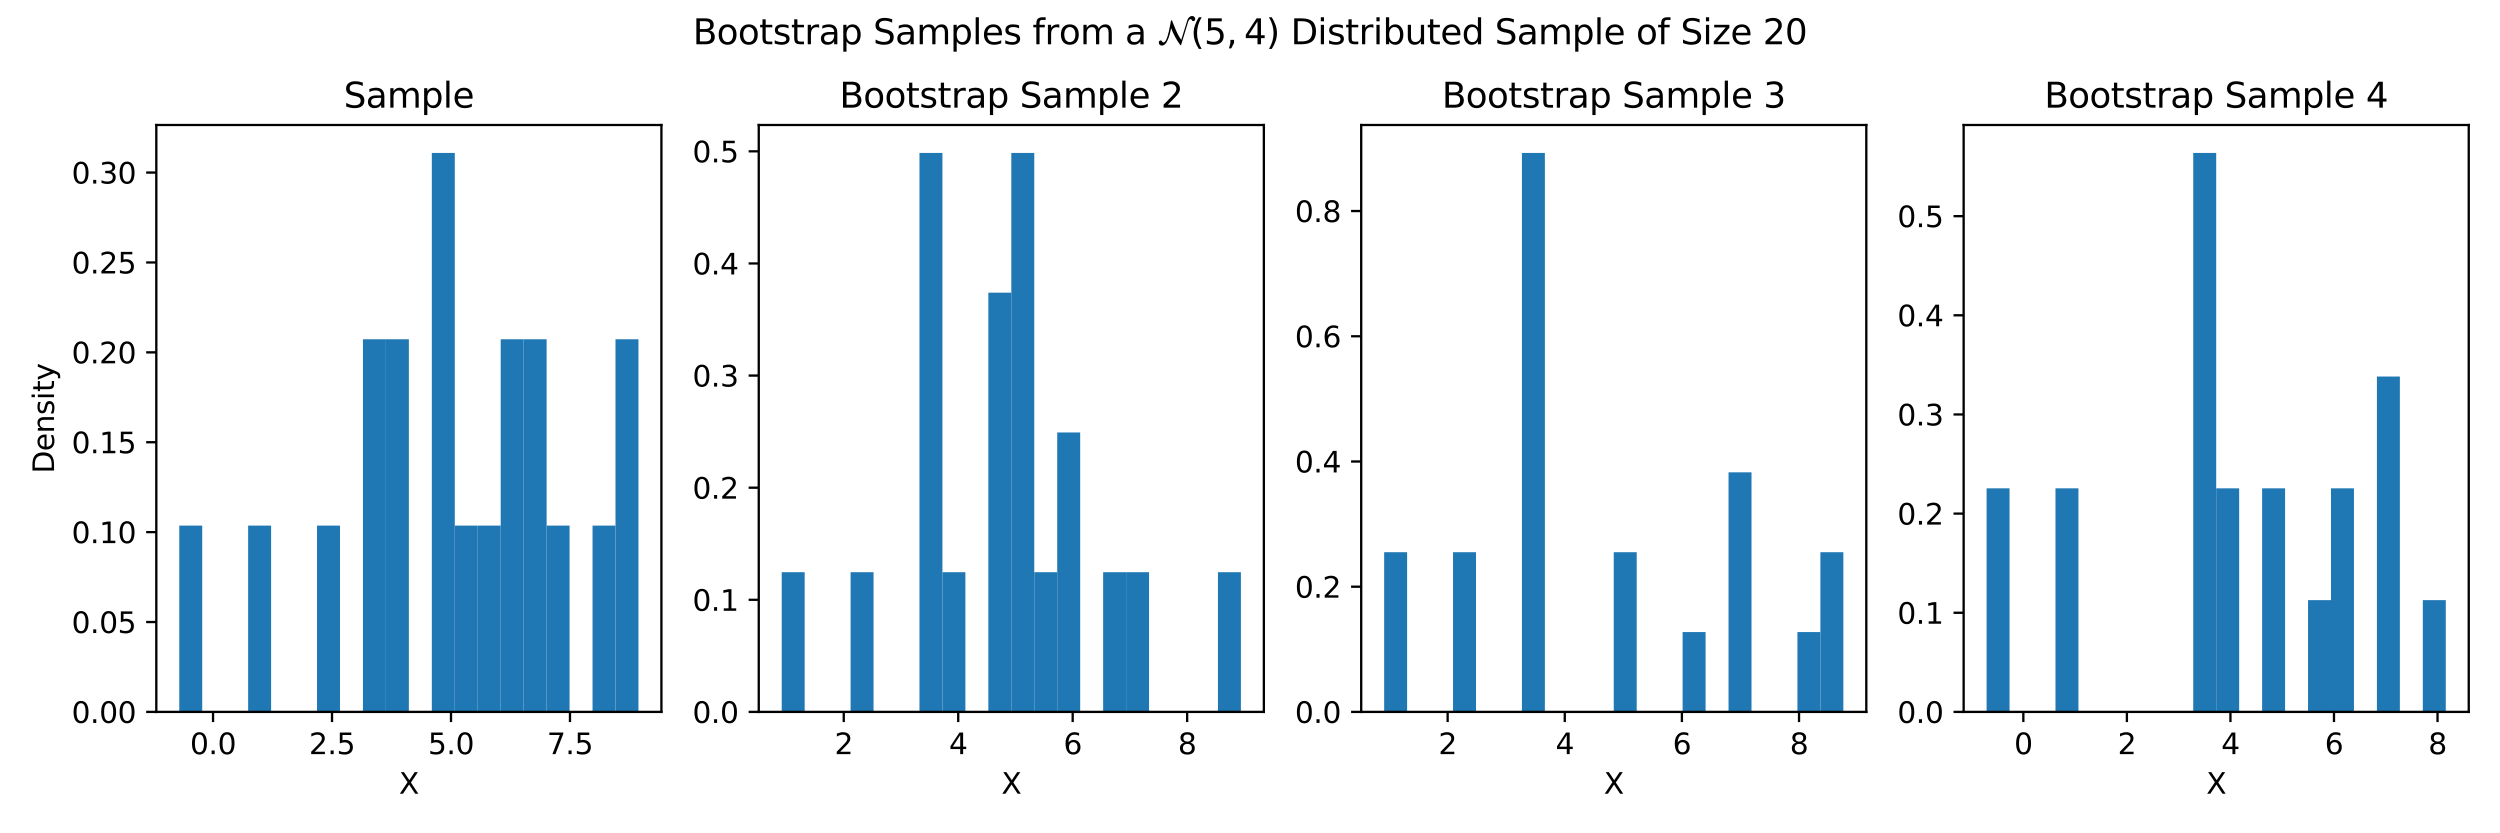<?xml version="1.0" encoding="utf-8" standalone="no"?>
<!DOCTYPE svg PUBLIC "-//W3C//DTD SVG 1.1//EN"
  "http://www.w3.org/Graphics/SVG/1.1/DTD/svg11.dtd">
<svg xmlns:xlink="http://www.w3.org/1999/xlink" width="864pt" height="288pt" viewBox="0 0 864 288" xmlns="http://www.w3.org/2000/svg" version="1.1">
 <defs>
  <style type="text/css">*{stroke-linejoin: round; stroke-linecap: butt}</style>
 </defs>
 <g id="figure_1">
  <g id="patch_1">
   <path d="M 0 288 
L 864 288 
L 864 0 
L 0 0 
z
" style="fill: #ffffff"/>
  </g>
  <g id="axes_1">
   <g id="patch_2">
    <path d="M 54.02 246.04 
L 228.585 246.04 
L 228.585 43.2 
L 54.02 43.2 
z
" style="fill: #ffffff"/>
   </g>
   <g id="patch_3">
    <path d="M 61.955 246.04 
L 69.89 246.04 
L 69.89 181.646 
L 61.955 181.646 
z
" clip-path="url(#p74d46d0d7d)" style="fill: #1f77b4"/>
   </g>
   <g id="patch_4">
    <path d="M 69.89 246.04 
L 77.824 246.04 
L 77.824 246.04 
L 69.89 246.04 
z
" clip-path="url(#p74d46d0d7d)" style="fill: #1f77b4"/>
   </g>
   <g id="patch_5">
    <path d="M 77.824 246.04 
L 85.759 246.04 
L 85.759 246.04 
L 77.824 246.04 
z
" clip-path="url(#p74d46d0d7d)" style="fill: #1f77b4"/>
   </g>
   <g id="patch_6">
    <path d="M 85.759 246.04 
L 93.694 246.04 
L 93.694 181.646 
L 85.759 181.646 
z
" clip-path="url(#p74d46d0d7d)" style="fill: #1f77b4"/>
   </g>
   <g id="patch_7">
    <path d="M 93.694 246.04 
L 101.629 246.04 
L 101.629 246.04 
L 93.694 246.04 
z
" clip-path="url(#p74d46d0d7d)" style="fill: #1f77b4"/>
   </g>
   <g id="patch_8">
    <path d="M 101.629 246.04 
L 109.563 246.04 
L 109.563 246.04 
L 101.629 246.04 
z
" clip-path="url(#p74d46d0d7d)" style="fill: #1f77b4"/>
   </g>
   <g id="patch_9">
    <path d="M 109.563 246.04 
L 117.498 246.04 
L 117.498 181.646 
L 109.563 181.646 
z
" clip-path="url(#p74d46d0d7d)" style="fill: #1f77b4"/>
   </g>
   <g id="patch_10">
    <path d="M 117.498 246.04 
L 125.433 246.04 
L 125.433 246.04 
L 117.498 246.04 
z
" clip-path="url(#p74d46d0d7d)" style="fill: #1f77b4"/>
   </g>
   <g id="patch_11">
    <path d="M 125.433 246.04 
L 133.368 246.04 
L 133.368 117.253 
L 125.433 117.253 
z
" clip-path="url(#p74d46d0d7d)" style="fill: #1f77b4"/>
   </g>
   <g id="patch_12">
    <path d="M 133.368 246.04 
L 141.303 246.04 
L 141.303 117.253 
L 133.368 117.253 
z
" clip-path="url(#p74d46d0d7d)" style="fill: #1f77b4"/>
   </g>
   <g id="patch_13">
    <path d="M 141.303 246.04 
L 149.237 246.04 
L 149.237 246.04 
L 141.303 246.04 
z
" clip-path="url(#p74d46d0d7d)" style="fill: #1f77b4"/>
   </g>
   <g id="patch_14">
    <path d="M 149.237 246.04 
L 157.172 246.04 
L 157.172 52.859 
L 149.237 52.859 
z
" clip-path="url(#p74d46d0d7d)" style="fill: #1f77b4"/>
   </g>
   <g id="patch_15">
    <path d="M 157.172 246.04 
L 165.107 246.04 
L 165.107 181.646 
L 157.172 181.646 
z
" clip-path="url(#p74d46d0d7d)" style="fill: #1f77b4"/>
   </g>
   <g id="patch_16">
    <path d="M 165.107 246.04 
L 173.042 246.04 
L 173.042 181.646 
L 165.107 181.646 
z
" clip-path="url(#p74d46d0d7d)" style="fill: #1f77b4"/>
   </g>
   <g id="patch_17">
    <path d="M 173.042 246.04 
L 180.976 246.04 
L 180.976 117.253 
L 173.042 117.253 
z
" clip-path="url(#p74d46d0d7d)" style="fill: #1f77b4"/>
   </g>
   <g id="patch_18">
    <path d="M 180.976 246.04 
L 188.911 246.04 
L 188.911 117.253 
L 180.976 117.253 
z
" clip-path="url(#p74d46d0d7d)" style="fill: #1f77b4"/>
   </g>
   <g id="patch_19">
    <path d="M 188.911 246.04 
L 196.846 246.04 
L 196.846 181.646 
L 188.911 181.646 
z
" clip-path="url(#p74d46d0d7d)" style="fill: #1f77b4"/>
   </g>
   <g id="patch_20">
    <path d="M 196.846 246.04 
L 204.781 246.04 
L 204.781 246.04 
L 196.846 246.04 
z
" clip-path="url(#p74d46d0d7d)" style="fill: #1f77b4"/>
   </g>
   <g id="patch_21">
    <path d="M 204.781 246.04 
L 212.715 246.04 
L 212.715 181.646 
L 204.781 181.646 
z
" clip-path="url(#p74d46d0d7d)" style="fill: #1f77b4"/>
   </g>
   <g id="patch_22">
    <path d="M 212.715 246.04 
L 220.65 246.04 
L 220.65 117.253 
L 212.715 117.253 
z
" clip-path="url(#p74d46d0d7d)" style="fill: #1f77b4"/>
   </g>
   <g id="matplotlib.axis_1">
    <g id="xtick_1">
     <g id="line2d_1">
      <defs>
       <path id="m2357255b30" d="M 0 0 
L 0 3.5 
" style="stroke: #000000; stroke-width: 0.8"/>
      </defs>
      <g>
       <use xlink:href="#m2357255b30" x="73.629" y="246.04" style="stroke: #000000; stroke-width: 0.8"/>
      </g>
     </g>
     <g id="text_1">
      <!-- 0.0 -->
      <g transform="translate(65.677 260.638)scale(0.1 -0.1)">
       <defs>
        <path id="DejaVuSans-30" d="M 2034 4250 
Q 1547 4250 1301 3770 
Q 1056 3291 1056 2328 
Q 1056 1369 1301 889 
Q 1547 409 2034 409 
Q 2525 409 2770 889 
Q 3016 1369 3016 2328 
Q 3016 3291 2770 3770 
Q 2525 4250 2034 4250 
z
M 2034 4750 
Q 2819 4750 3233 4129 
Q 3647 3509 3647 2328 
Q 3647 1150 3233 529 
Q 2819 -91 2034 -91 
Q 1250 -91 836 529 
Q 422 1150 422 2328 
Q 422 3509 836 4129 
Q 1250 4750 2034 4750 
z
" transform="scale(0.016)"/>
        <path id="DejaVuSans-2e" d="M 684 794 
L 1344 794 
L 1344 0 
L 684 0 
L 684 794 
z
" transform="scale(0.016)"/>
       </defs>
       <use xlink:href="#DejaVuSans-30"/>
       <use xlink:href="#DejaVuSans-2e" x="63.623"/>
       <use xlink:href="#DejaVuSans-30" x="95.41"/>
      </g>
     </g>
    </g>
    <g id="xtick_2">
     <g id="line2d_2">
      <g>
       <use xlink:href="#m2357255b30" x="114.746" y="246.04" style="stroke: #000000; stroke-width: 0.8"/>
      </g>
     </g>
     <g id="text_2">
      <!-- 2.5 -->
      <g transform="translate(106.795 260.638)scale(0.1 -0.1)">
       <defs>
        <path id="DejaVuSans-32" d="M 1228 531 
L 3431 531 
L 3431 0 
L 469 0 
L 469 531 
Q 828 903 1448 1529 
Q 2069 2156 2228 2338 
Q 2531 2678 2651 2914 
Q 2772 3150 2772 3378 
Q 2772 3750 2511 3984 
Q 2250 4219 1831 4219 
Q 1534 4219 1204 4116 
Q 875 4013 500 3803 
L 500 4441 
Q 881 4594 1212 4672 
Q 1544 4750 1819 4750 
Q 2544 4750 2975 4387 
Q 3406 4025 3406 3419 
Q 3406 3131 3298 2873 
Q 3191 2616 2906 2266 
Q 2828 2175 2409 1742 
Q 1991 1309 1228 531 
z
" transform="scale(0.016)"/>
        <path id="DejaVuSans-35" d="M 691 4666 
L 3169 4666 
L 3169 4134 
L 1269 4134 
L 1269 2991 
Q 1406 3038 1543 3061 
Q 1681 3084 1819 3084 
Q 2600 3084 3056 2656 
Q 3513 2228 3513 1497 
Q 3513 744 3044 326 
Q 2575 -91 1722 -91 
Q 1428 -91 1123 -41 
Q 819 9 494 109 
L 494 744 
Q 775 591 1075 516 
Q 1375 441 1709 441 
Q 2250 441 2565 725 
Q 2881 1009 2881 1497 
Q 2881 1984 2565 2268 
Q 2250 2553 1709 2553 
Q 1456 2553 1204 2497 
Q 953 2441 691 2322 
L 691 4666 
z
" transform="scale(0.016)"/>
       </defs>
       <use xlink:href="#DejaVuSans-32"/>
       <use xlink:href="#DejaVuSans-2e" x="63.623"/>
       <use xlink:href="#DejaVuSans-35" x="95.41"/>
      </g>
     </g>
    </g>
    <g id="xtick_3">
     <g id="line2d_3">
      <g>
       <use xlink:href="#m2357255b30" x="155.864" y="246.04" style="stroke: #000000; stroke-width: 0.8"/>
      </g>
     </g>
     <g id="text_3">
      <!-- 5.0 -->
      <g transform="translate(147.912 260.638)scale(0.1 -0.1)">
       <use xlink:href="#DejaVuSans-35"/>
       <use xlink:href="#DejaVuSans-2e" x="63.623"/>
       <use xlink:href="#DejaVuSans-30" x="95.41"/>
      </g>
     </g>
    </g>
    <g id="xtick_4">
     <g id="line2d_4">
      <g>
       <use xlink:href="#m2357255b30" x="196.982" y="246.04" style="stroke: #000000; stroke-width: 0.8"/>
      </g>
     </g>
     <g id="text_4">
      <!-- 7.5 -->
      <g transform="translate(189.03 260.638)scale(0.1 -0.1)">
       <defs>
        <path id="DejaVuSans-37" d="M 525 4666 
L 3525 4666 
L 3525 4397 
L 1831 0 
L 1172 0 
L 2766 4134 
L 525 4134 
L 525 4666 
z
" transform="scale(0.016)"/>
       </defs>
       <use xlink:href="#DejaVuSans-37"/>
       <use xlink:href="#DejaVuSans-2e" x="63.623"/>
       <use xlink:href="#DejaVuSans-35" x="95.41"/>
      </g>
     </g>
    </g>
    <g id="text_5">
     <!-- X -->
     <g transform="translate(137.877 274.317)scale(0.1 -0.1)">
      <defs>
       <path id="DejaVuSans-58" d="M 403 4666 
L 1081 4666 
L 2241 2931 
L 3406 4666 
L 4084 4666 
L 2584 2425 
L 4184 0 
L 3506 0 
L 2194 1984 
L 872 0 
L 191 0 
L 1856 2491 
L 403 4666 
z
" transform="scale(0.016)"/>
      </defs>
      <use xlink:href="#DejaVuSans-58"/>
     </g>
    </g>
   </g>
   <g id="matplotlib.axis_2">
    <g id="ytick_1">
     <g id="line2d_5">
      <defs>
       <path id="mfc2327e5ea" d="M 0 0 
L -3.5 0 
" style="stroke: #000000; stroke-width: 0.8"/>
      </defs>
      <g>
       <use xlink:href="#mfc2327e5ea" x="54.02" y="246.04" style="stroke: #000000; stroke-width: 0.8"/>
      </g>
     </g>
     <g id="text_6">
      <!-- 0.00 -->
      <g transform="translate(24.754 249.839)scale(0.1 -0.1)">
       <use xlink:href="#DejaVuSans-30"/>
       <use xlink:href="#DejaVuSans-2e" x="63.623"/>
       <use xlink:href="#DejaVuSans-30" x="95.41"/>
       <use xlink:href="#DejaVuSans-30" x="159.033"/>
      </g>
     </g>
    </g>
    <g id="ytick_2">
     <g id="line2d_6">
      <g>
       <use xlink:href="#mfc2327e5ea" x="54.02" y="214.974" style="stroke: #000000; stroke-width: 0.8"/>
      </g>
     </g>
     <g id="text_7">
      <!-- 0.05 -->
      <g transform="translate(24.754 218.773)scale(0.1 -0.1)">
       <use xlink:href="#DejaVuSans-30"/>
       <use xlink:href="#DejaVuSans-2e" x="63.623"/>
       <use xlink:href="#DejaVuSans-30" x="95.41"/>
       <use xlink:href="#DejaVuSans-35" x="159.033"/>
      </g>
     </g>
    </g>
    <g id="ytick_3">
     <g id="line2d_7">
      <g>
       <use xlink:href="#mfc2327e5ea" x="54.02" y="183.908" style="stroke: #000000; stroke-width: 0.8"/>
      </g>
     </g>
     <g id="text_8">
      <!-- 0.10 -->
      <g transform="translate(24.754 187.707)scale(0.1 -0.1)">
       <defs>
        <path id="DejaVuSans-31" d="M 794 531 
L 1825 531 
L 1825 4091 
L 703 3866 
L 703 4441 
L 1819 4666 
L 2450 4666 
L 2450 531 
L 3481 531 
L 3481 0 
L 794 0 
L 794 531 
z
" transform="scale(0.016)"/>
       </defs>
       <use xlink:href="#DejaVuSans-30"/>
       <use xlink:href="#DejaVuSans-2e" x="63.623"/>
       <use xlink:href="#DejaVuSans-31" x="95.41"/>
       <use xlink:href="#DejaVuSans-30" x="159.033"/>
      </g>
     </g>
    </g>
    <g id="ytick_4">
     <g id="line2d_8">
      <g>
       <use xlink:href="#mfc2327e5ea" x="54.02" y="152.841" style="stroke: #000000; stroke-width: 0.8"/>
      </g>
     </g>
     <g id="text_9">
      <!-- 0.15 -->
      <g transform="translate(24.754 156.641)scale(0.1 -0.1)">
       <use xlink:href="#DejaVuSans-30"/>
       <use xlink:href="#DejaVuSans-2e" x="63.623"/>
       <use xlink:href="#DejaVuSans-31" x="95.41"/>
       <use xlink:href="#DejaVuSans-35" x="159.033"/>
      </g>
     </g>
    </g>
    <g id="ytick_5">
     <g id="line2d_9">
      <g>
       <use xlink:href="#mfc2327e5ea" x="54.02" y="121.775" style="stroke: #000000; stroke-width: 0.8"/>
      </g>
     </g>
     <g id="text_10">
      <!-- 0.20 -->
      <g transform="translate(24.754 125.574)scale(0.1 -0.1)">
       <use xlink:href="#DejaVuSans-30"/>
       <use xlink:href="#DejaVuSans-2e" x="63.623"/>
       <use xlink:href="#DejaVuSans-32" x="95.41"/>
       <use xlink:href="#DejaVuSans-30" x="159.033"/>
      </g>
     </g>
    </g>
    <g id="ytick_6">
     <g id="line2d_10">
      <g>
       <use xlink:href="#mfc2327e5ea" x="54.02" y="90.709" style="stroke: #000000; stroke-width: 0.8"/>
      </g>
     </g>
     <g id="text_11">
      <!-- 0.25 -->
      <g transform="translate(24.754 94.508)scale(0.1 -0.1)">
       <use xlink:href="#DejaVuSans-30"/>
       <use xlink:href="#DejaVuSans-2e" x="63.623"/>
       <use xlink:href="#DejaVuSans-32" x="95.41"/>
       <use xlink:href="#DejaVuSans-35" x="159.033"/>
      </g>
     </g>
    </g>
    <g id="ytick_7">
     <g id="line2d_11">
      <g>
       <use xlink:href="#mfc2327e5ea" x="54.02" y="59.643" style="stroke: #000000; stroke-width: 0.8"/>
      </g>
     </g>
     <g id="text_12">
      <!-- 0.30 -->
      <g transform="translate(24.754 63.442)scale(0.1 -0.1)">
       <defs>
        <path id="DejaVuSans-33" d="M 2597 2516 
Q 3050 2419 3304 2112 
Q 3559 1806 3559 1356 
Q 3559 666 3084 287 
Q 2609 -91 1734 -91 
Q 1441 -91 1130 -33 
Q 819 25 488 141 
L 488 750 
Q 750 597 1062 519 
Q 1375 441 1716 441 
Q 2309 441 2620 675 
Q 2931 909 2931 1356 
Q 2931 1769 2642 2001 
Q 2353 2234 1838 2234 
L 1294 2234 
L 1294 2753 
L 1863 2753 
Q 2328 2753 2575 2939 
Q 2822 3125 2822 3475 
Q 2822 3834 2567 4026 
Q 2313 4219 1838 4219 
Q 1578 4219 1281 4162 
Q 984 4106 628 3988 
L 628 4550 
Q 988 4650 1302 4700 
Q 1616 4750 1894 4750 
Q 2613 4750 3031 4423 
Q 3450 4097 3450 3541 
Q 3450 3153 3228 2886 
Q 3006 2619 2597 2516 
z
" transform="scale(0.016)"/>
       </defs>
       <use xlink:href="#DejaVuSans-30"/>
       <use xlink:href="#DejaVuSans-2e" x="63.623"/>
       <use xlink:href="#DejaVuSans-33" x="95.41"/>
       <use xlink:href="#DejaVuSans-30" x="159.033"/>
      </g>
     </g>
    </g>
    <g id="text_13">
     <!-- Density -->
     <g transform="translate(18.675 163.629)rotate(-90)scale(0.1 -0.1)">
      <defs>
       <path id="DejaVuSans-44" d="M 1259 4147 
L 1259 519 
L 2022 519 
Q 2988 519 3436 956 
Q 3884 1394 3884 2338 
Q 3884 3275 3436 3711 
Q 2988 4147 2022 4147 
L 1259 4147 
z
M 628 4666 
L 1925 4666 
Q 3281 4666 3915 4102 
Q 4550 3538 4550 2338 
Q 4550 1131 3912 565 
Q 3275 0 1925 0 
L 628 0 
L 628 4666 
z
" transform="scale(0.016)"/>
       <path id="DejaVuSans-65" d="M 3597 1894 
L 3597 1613 
L 953 1613 
Q 991 1019 1311 708 
Q 1631 397 2203 397 
Q 2534 397 2845 478 
Q 3156 559 3463 722 
L 3463 178 
Q 3153 47 2828 -22 
Q 2503 -91 2169 -91 
Q 1331 -91 842 396 
Q 353 884 353 1716 
Q 353 2575 817 3079 
Q 1281 3584 2069 3584 
Q 2775 3584 3186 3129 
Q 3597 2675 3597 1894 
z
M 3022 2063 
Q 3016 2534 2758 2815 
Q 2500 3097 2075 3097 
Q 1594 3097 1305 2825 
Q 1016 2553 972 2059 
L 3022 2063 
z
" transform="scale(0.016)"/>
       <path id="DejaVuSans-6e" d="M 3513 2113 
L 3513 0 
L 2938 0 
L 2938 2094 
Q 2938 2591 2744 2837 
Q 2550 3084 2163 3084 
Q 1697 3084 1428 2787 
Q 1159 2491 1159 1978 
L 1159 0 
L 581 0 
L 581 3500 
L 1159 3500 
L 1159 2956 
Q 1366 3272 1645 3428 
Q 1925 3584 2291 3584 
Q 2894 3584 3203 3211 
Q 3513 2838 3513 2113 
z
" transform="scale(0.016)"/>
       <path id="DejaVuSans-73" d="M 2834 3397 
L 2834 2853 
Q 2591 2978 2328 3040 
Q 2066 3103 1784 3103 
Q 1356 3103 1142 2972 
Q 928 2841 928 2578 
Q 928 2378 1081 2264 
Q 1234 2150 1697 2047 
L 1894 2003 
Q 2506 1872 2764 1633 
Q 3022 1394 3022 966 
Q 3022 478 2636 193 
Q 2250 -91 1575 -91 
Q 1294 -91 989 -36 
Q 684 19 347 128 
L 347 722 
Q 666 556 975 473 
Q 1284 391 1588 391 
Q 1994 391 2212 530 
Q 2431 669 2431 922 
Q 2431 1156 2273 1281 
Q 2116 1406 1581 1522 
L 1381 1569 
Q 847 1681 609 1914 
Q 372 2147 372 2553 
Q 372 3047 722 3315 
Q 1072 3584 1716 3584 
Q 2034 3584 2315 3537 
Q 2597 3491 2834 3397 
z
" transform="scale(0.016)"/>
       <path id="DejaVuSans-69" d="M 603 3500 
L 1178 3500 
L 1178 0 
L 603 0 
L 603 3500 
z
M 603 4863 
L 1178 4863 
L 1178 4134 
L 603 4134 
L 603 4863 
z
" transform="scale(0.016)"/>
       <path id="DejaVuSans-74" d="M 1172 4494 
L 1172 3500 
L 2356 3500 
L 2356 3053 
L 1172 3053 
L 1172 1153 
Q 1172 725 1289 603 
Q 1406 481 1766 481 
L 2356 481 
L 2356 0 
L 1766 0 
Q 1100 0 847 248 
Q 594 497 594 1153 
L 594 3053 
L 172 3053 
L 172 3500 
L 594 3500 
L 594 4494 
L 1172 4494 
z
" transform="scale(0.016)"/>
       <path id="DejaVuSans-79" d="M 2059 -325 
Q 1816 -950 1584 -1140 
Q 1353 -1331 966 -1331 
L 506 -1331 
L 506 -850 
L 844 -850 
Q 1081 -850 1212 -737 
Q 1344 -625 1503 -206 
L 1606 56 
L 191 3500 
L 800 3500 
L 1894 763 
L 2988 3500 
L 3597 3500 
L 2059 -325 
z
" transform="scale(0.016)"/>
      </defs>
      <use xlink:href="#DejaVuSans-44"/>
      <use xlink:href="#DejaVuSans-65" x="77.002"/>
      <use xlink:href="#DejaVuSans-6e" x="138.525"/>
      <use xlink:href="#DejaVuSans-73" x="201.904"/>
      <use xlink:href="#DejaVuSans-69" x="254.004"/>
      <use xlink:href="#DejaVuSans-74" x="281.787"/>
      <use xlink:href="#DejaVuSans-79" x="320.996"/>
     </g>
    </g>
   </g>
   <g id="patch_23">
    <path d="M 54.02 246.04 
L 54.02 43.2 
" style="fill: none; stroke: #000000; stroke-width: 0.8; stroke-linejoin: miter; stroke-linecap: square"/>
   </g>
   <g id="patch_24">
    <path d="M 228.585 246.04 
L 228.585 43.2 
" style="fill: none; stroke: #000000; stroke-width: 0.8; stroke-linejoin: miter; stroke-linecap: square"/>
   </g>
   <g id="patch_25">
    <path d="M 54.02 246.04 
L 228.585 246.04 
" style="fill: none; stroke: #000000; stroke-width: 0.8; stroke-linejoin: miter; stroke-linecap: square"/>
   </g>
   <g id="patch_26">
    <path d="M 54.02 43.2 
L 228.585 43.2 
" style="fill: none; stroke: #000000; stroke-width: 0.8; stroke-linejoin: miter; stroke-linecap: square"/>
   </g>
   <g id="text_14">
    <!-- Sample -->
    <g transform="translate(118.804 37.2)scale(0.12 -0.12)">
     <defs>
      <path id="DejaVuSans-53" d="M 3425 4513 
L 3425 3897 
Q 3066 4069 2747 4153 
Q 2428 4238 2131 4238 
Q 1616 4238 1336 4038 
Q 1056 3838 1056 3469 
Q 1056 3159 1242 3001 
Q 1428 2844 1947 2747 
L 2328 2669 
Q 3034 2534 3370 2195 
Q 3706 1856 3706 1288 
Q 3706 609 3251 259 
Q 2797 -91 1919 -91 
Q 1588 -91 1214 -16 
Q 841 59 441 206 
L 441 856 
Q 825 641 1194 531 
Q 1563 422 1919 422 
Q 2459 422 2753 634 
Q 3047 847 3047 1241 
Q 3047 1584 2836 1778 
Q 2625 1972 2144 2069 
L 1759 2144 
Q 1053 2284 737 2584 
Q 422 2884 422 3419 
Q 422 4038 858 4394 
Q 1294 4750 2059 4750 
Q 2388 4750 2728 4690 
Q 3069 4631 3425 4513 
z
" transform="scale(0.016)"/>
      <path id="DejaVuSans-61" d="M 2194 1759 
Q 1497 1759 1228 1600 
Q 959 1441 959 1056 
Q 959 750 1161 570 
Q 1363 391 1709 391 
Q 2188 391 2477 730 
Q 2766 1069 2766 1631 
L 2766 1759 
L 2194 1759 
z
M 3341 1997 
L 3341 0 
L 2766 0 
L 2766 531 
Q 2569 213 2275 61 
Q 1981 -91 1556 -91 
Q 1019 -91 701 211 
Q 384 513 384 1019 
Q 384 1609 779 1909 
Q 1175 2209 1959 2209 
L 2766 2209 
L 2766 2266 
Q 2766 2663 2505 2880 
Q 2244 3097 1772 3097 
Q 1472 3097 1187 3025 
Q 903 2953 641 2809 
L 641 3341 
Q 956 3463 1253 3523 
Q 1550 3584 1831 3584 
Q 2591 3584 2966 3190 
Q 3341 2797 3341 1997 
z
" transform="scale(0.016)"/>
      <path id="DejaVuSans-6d" d="M 3328 2828 
Q 3544 3216 3844 3400 
Q 4144 3584 4550 3584 
Q 5097 3584 5394 3201 
Q 5691 2819 5691 2113 
L 5691 0 
L 5113 0 
L 5113 2094 
Q 5113 2597 4934 2840 
Q 4756 3084 4391 3084 
Q 3944 3084 3684 2787 
Q 3425 2491 3425 1978 
L 3425 0 
L 2847 0 
L 2847 2094 
Q 2847 2600 2669 2842 
Q 2491 3084 2119 3084 
Q 1678 3084 1418 2786 
Q 1159 2488 1159 1978 
L 1159 0 
L 581 0 
L 581 3500 
L 1159 3500 
L 1159 2956 
Q 1356 3278 1631 3431 
Q 1906 3584 2284 3584 
Q 2666 3584 2933 3390 
Q 3200 3197 3328 2828 
z
" transform="scale(0.016)"/>
      <path id="DejaVuSans-70" d="M 1159 525 
L 1159 -1331 
L 581 -1331 
L 581 3500 
L 1159 3500 
L 1159 2969 
Q 1341 3281 1617 3432 
Q 1894 3584 2278 3584 
Q 2916 3584 3314 3078 
Q 3713 2572 3713 1747 
Q 3713 922 3314 415 
Q 2916 -91 2278 -91 
Q 1894 -91 1617 61 
Q 1341 213 1159 525 
z
M 3116 1747 
Q 3116 2381 2855 2742 
Q 2594 3103 2138 3103 
Q 1681 3103 1420 2742 
Q 1159 2381 1159 1747 
Q 1159 1113 1420 752 
Q 1681 391 2138 391 
Q 2594 391 2855 752 
Q 3116 1113 3116 1747 
z
" transform="scale(0.016)"/>
      <path id="DejaVuSans-6c" d="M 603 4863 
L 1178 4863 
L 1178 0 
L 603 0 
L 603 4863 
z
" transform="scale(0.016)"/>
     </defs>
     <use xlink:href="#DejaVuSans-53"/>
     <use xlink:href="#DejaVuSans-61" x="63.477"/>
     <use xlink:href="#DejaVuSans-6d" x="124.756"/>
     <use xlink:href="#DejaVuSans-70" x="222.168"/>
     <use xlink:href="#DejaVuSans-6c" x="285.645"/>
     <use xlink:href="#DejaVuSans-65" x="313.428"/>
    </g>
   </g>
  </g>
  <g id="axes_2">
   <g id="patch_27">
    <path d="M 262.225 246.04 
L 436.79 246.04 
L 436.79 43.2 
L 262.225 43.2 
z
" style="fill: #ffffff"/>
   </g>
   <g id="patch_28">
    <path d="M 270.16 246.04 
L 278.095 246.04 
L 278.095 197.745 
L 270.16 197.745 
z
" clip-path="url(#p4b0c13226f)" style="fill: #1f77b4"/>
   </g>
   <g id="patch_29">
    <path d="M 278.095 246.04 
L 286.029 246.04 
L 286.029 246.04 
L 278.095 246.04 
z
" clip-path="url(#p4b0c13226f)" style="fill: #1f77b4"/>
   </g>
   <g id="patch_30">
    <path d="M 286.029 246.04 
L 293.964 246.04 
L 293.964 246.04 
L 286.029 246.04 
z
" clip-path="url(#p4b0c13226f)" style="fill: #1f77b4"/>
   </g>
   <g id="patch_31">
    <path d="M 293.964 246.04 
L 301.899 246.04 
L 301.899 197.745 
L 293.964 197.745 
z
" clip-path="url(#p4b0c13226f)" style="fill: #1f77b4"/>
   </g>
   <g id="patch_32">
    <path d="M 301.899 246.04 
L 309.834 246.04 
L 309.834 246.04 
L 301.899 246.04 
z
" clip-path="url(#p4b0c13226f)" style="fill: #1f77b4"/>
   </g>
   <g id="patch_33">
    <path d="M 309.834 246.04 
L 317.768 246.04 
L 317.768 246.04 
L 309.834 246.04 
z
" clip-path="url(#p4b0c13226f)" style="fill: #1f77b4"/>
   </g>
   <g id="patch_34">
    <path d="M 317.768 246.04 
L 325.703 246.04 
L 325.703 52.859 
L 317.768 52.859 
z
" clip-path="url(#p4b0c13226f)" style="fill: #1f77b4"/>
   </g>
   <g id="patch_35">
    <path d="M 325.703 246.04 
L 333.638 246.04 
L 333.638 197.745 
L 325.703 197.745 
z
" clip-path="url(#p4b0c13226f)" style="fill: #1f77b4"/>
   </g>
   <g id="patch_36">
    <path d="M 333.638 246.04 
L 341.573 246.04 
L 341.573 246.04 
L 333.638 246.04 
z
" clip-path="url(#p4b0c13226f)" style="fill: #1f77b4"/>
   </g>
   <g id="patch_37">
    <path d="M 341.573 246.04 
L 349.507 246.04 
L 349.507 101.154 
L 341.573 101.154 
z
" clip-path="url(#p4b0c13226f)" style="fill: #1f77b4"/>
   </g>
   <g id="patch_38">
    <path d="M 349.507 246.04 
L 357.442 246.04 
L 357.442 52.859 
L 349.507 52.859 
z
" clip-path="url(#p4b0c13226f)" style="fill: #1f77b4"/>
   </g>
   <g id="patch_39">
    <path d="M 357.442 246.04 
L 365.377 246.04 
L 365.377 197.745 
L 357.442 197.745 
z
" clip-path="url(#p4b0c13226f)" style="fill: #1f77b4"/>
   </g>
   <g id="patch_40">
    <path d="M 365.377 246.04 
L 373.312 246.04 
L 373.312 149.45 
L 365.377 149.45 
z
" clip-path="url(#p4b0c13226f)" style="fill: #1f77b4"/>
   </g>
   <g id="patch_41">
    <path d="M 373.312 246.04 
L 381.247 246.04 
L 381.247 246.04 
L 373.312 246.04 
z
" clip-path="url(#p4b0c13226f)" style="fill: #1f77b4"/>
   </g>
   <g id="patch_42">
    <path d="M 381.247 246.04 
L 389.181 246.04 
L 389.181 197.745 
L 381.247 197.745 
z
" clip-path="url(#p4b0c13226f)" style="fill: #1f77b4"/>
   </g>
   <g id="patch_43">
    <path d="M 389.181 246.04 
L 397.116 246.04 
L 397.116 197.745 
L 389.181 197.745 
z
" clip-path="url(#p4b0c13226f)" style="fill: #1f77b4"/>
   </g>
   <g id="patch_44">
    <path d="M 397.116 246.04 
L 405.051 246.04 
L 405.051 246.04 
L 397.116 246.04 
z
" clip-path="url(#p4b0c13226f)" style="fill: #1f77b4"/>
   </g>
   <g id="patch_45">
    <path d="M 405.051 246.04 
L 412.986 246.04 
L 412.986 246.04 
L 405.051 246.04 
z
" clip-path="url(#p4b0c13226f)" style="fill: #1f77b4"/>
   </g>
   <g id="patch_46">
    <path d="M 412.986 246.04 
L 420.92 246.04 
L 420.92 246.04 
L 412.986 246.04 
z
" clip-path="url(#p4b0c13226f)" style="fill: #1f77b4"/>
   </g>
   <g id="patch_47">
    <path d="M 420.92 246.04 
L 428.855 246.04 
L 428.855 197.745 
L 420.92 197.745 
z
" clip-path="url(#p4b0c13226f)" style="fill: #1f77b4"/>
   </g>
   <g id="matplotlib.axis_3">
    <g id="xtick_5">
     <g id="line2d_12">
      <g>
       <use xlink:href="#m2357255b30" x="291.6" y="246.04" style="stroke: #000000; stroke-width: 0.8"/>
      </g>
     </g>
     <g id="text_15">
      <!-- 2 -->
      <g transform="translate(288.419 260.638)scale(0.1 -0.1)">
       <use xlink:href="#DejaVuSans-32"/>
      </g>
     </g>
    </g>
    <g id="xtick_6">
     <g id="line2d_13">
      <g>
       <use xlink:href="#m2357255b30" x="331.16" y="246.04" style="stroke: #000000; stroke-width: 0.8"/>
      </g>
     </g>
     <g id="text_16">
      <!-- 4 -->
      <g transform="translate(327.979 260.638)scale(0.1 -0.1)">
       <defs>
        <path id="DejaVuSans-34" d="M 2419 4116 
L 825 1625 
L 2419 1625 
L 2419 4116 
z
M 2253 4666 
L 3047 4666 
L 3047 1625 
L 3713 1625 
L 3713 1100 
L 3047 1100 
L 3047 0 
L 2419 0 
L 2419 1100 
L 313 1100 
L 313 1709 
L 2253 4666 
z
" transform="scale(0.016)"/>
       </defs>
       <use xlink:href="#DejaVuSans-34"/>
      </g>
     </g>
    </g>
    <g id="xtick_7">
     <g id="line2d_14">
      <g>
       <use xlink:href="#m2357255b30" x="370.72" y="246.04" style="stroke: #000000; stroke-width: 0.8"/>
      </g>
     </g>
     <g id="text_17">
      <!-- 6 -->
      <g transform="translate(367.539 260.638)scale(0.1 -0.1)">
       <defs>
        <path id="DejaVuSans-36" d="M 2113 2584 
Q 1688 2584 1439 2293 
Q 1191 2003 1191 1497 
Q 1191 994 1439 701 
Q 1688 409 2113 409 
Q 2538 409 2786 701 
Q 3034 994 3034 1497 
Q 3034 2003 2786 2293 
Q 2538 2584 2113 2584 
z
M 3366 4563 
L 3366 3988 
Q 3128 4100 2886 4159 
Q 2644 4219 2406 4219 
Q 1781 4219 1451 3797 
Q 1122 3375 1075 2522 
Q 1259 2794 1537 2939 
Q 1816 3084 2150 3084 
Q 2853 3084 3261 2657 
Q 3669 2231 3669 1497 
Q 3669 778 3244 343 
Q 2819 -91 2113 -91 
Q 1303 -91 875 529 
Q 447 1150 447 2328 
Q 447 3434 972 4092 
Q 1497 4750 2381 4750 
Q 2619 4750 2861 4703 
Q 3103 4656 3366 4563 
z
" transform="scale(0.016)"/>
       </defs>
       <use xlink:href="#DejaVuSans-36"/>
      </g>
     </g>
    </g>
    <g id="xtick_8">
     <g id="line2d_15">
      <g>
       <use xlink:href="#m2357255b30" x="410.281" y="246.04" style="stroke: #000000; stroke-width: 0.8"/>
      </g>
     </g>
     <g id="text_18">
      <!-- 8 -->
      <g transform="translate(407.099 260.638)scale(0.1 -0.1)">
       <defs>
        <path id="DejaVuSans-38" d="M 2034 2216 
Q 1584 2216 1326 1975 
Q 1069 1734 1069 1313 
Q 1069 891 1326 650 
Q 1584 409 2034 409 
Q 2484 409 2743 651 
Q 3003 894 3003 1313 
Q 3003 1734 2745 1975 
Q 2488 2216 2034 2216 
z
M 1403 2484 
Q 997 2584 770 2862 
Q 544 3141 544 3541 
Q 544 4100 942 4425 
Q 1341 4750 2034 4750 
Q 2731 4750 3128 4425 
Q 3525 4100 3525 3541 
Q 3525 3141 3298 2862 
Q 3072 2584 2669 2484 
Q 3125 2378 3379 2068 
Q 3634 1759 3634 1313 
Q 3634 634 3220 271 
Q 2806 -91 2034 -91 
Q 1263 -91 848 271 
Q 434 634 434 1313 
Q 434 1759 690 2068 
Q 947 2378 1403 2484 
z
M 1172 3481 
Q 1172 3119 1398 2916 
Q 1625 2713 2034 2713 
Q 2441 2713 2670 2916 
Q 2900 3119 2900 3481 
Q 2900 3844 2670 4047 
Q 2441 4250 2034 4250 
Q 1625 4250 1398 4047 
Q 1172 3844 1172 3481 
z
" transform="scale(0.016)"/>
       </defs>
       <use xlink:href="#DejaVuSans-38"/>
      </g>
     </g>
    </g>
    <g id="text_19">
     <!-- X -->
     <g transform="translate(346.082 274.317)scale(0.1 -0.1)">
      <use xlink:href="#DejaVuSans-58"/>
     </g>
    </g>
   </g>
   <g id="matplotlib.axis_4">
    <g id="ytick_8">
     <g id="line2d_16">
      <g>
       <use xlink:href="#mfc2327e5ea" x="262.225" y="246.04" style="stroke: #000000; stroke-width: 0.8"/>
      </g>
     </g>
     <g id="text_20">
      <!-- 0.0 -->
      <g transform="translate(239.322 249.839)scale(0.1 -0.1)">
       <use xlink:href="#DejaVuSans-30"/>
       <use xlink:href="#DejaVuSans-2e" x="63.623"/>
       <use xlink:href="#DejaVuSans-30" x="95.41"/>
      </g>
     </g>
    </g>
    <g id="ytick_9">
     <g id="line2d_17">
      <g>
       <use xlink:href="#mfc2327e5ea" x="262.225" y="207.293" style="stroke: #000000; stroke-width: 0.8"/>
      </g>
     </g>
     <g id="text_21">
      <!-- 0.1 -->
      <g transform="translate(239.322 211.092)scale(0.1 -0.1)">
       <use xlink:href="#DejaVuSans-30"/>
       <use xlink:href="#DejaVuSans-2e" x="63.623"/>
       <use xlink:href="#DejaVuSans-31" x="95.41"/>
      </g>
     </g>
    </g>
    <g id="ytick_10">
     <g id="line2d_18">
      <g>
       <use xlink:href="#mfc2327e5ea" x="262.225" y="168.545" style="stroke: #000000; stroke-width: 0.8"/>
      </g>
     </g>
     <g id="text_22">
      <!-- 0.2 -->
      <g transform="translate(239.322 172.345)scale(0.1 -0.1)">
       <use xlink:href="#DejaVuSans-30"/>
       <use xlink:href="#DejaVuSans-2e" x="63.623"/>
       <use xlink:href="#DejaVuSans-32" x="95.41"/>
      </g>
     </g>
    </g>
    <g id="ytick_11">
     <g id="line2d_19">
      <g>
       <use xlink:href="#mfc2327e5ea" x="262.225" y="129.798" style="stroke: #000000; stroke-width: 0.8"/>
      </g>
     </g>
     <g id="text_23">
      <!-- 0.3 -->
      <g transform="translate(239.322 133.597)scale(0.1 -0.1)">
       <use xlink:href="#DejaVuSans-30"/>
       <use xlink:href="#DejaVuSans-2e" x="63.623"/>
       <use xlink:href="#DejaVuSans-33" x="95.41"/>
      </g>
     </g>
    </g>
    <g id="ytick_12">
     <g id="line2d_20">
      <g>
       <use xlink:href="#mfc2327e5ea" x="262.225" y="91.051" style="stroke: #000000; stroke-width: 0.8"/>
      </g>
     </g>
     <g id="text_24">
      <!-- 0.4 -->
      <g transform="translate(239.322 94.85)scale(0.1 -0.1)">
       <use xlink:href="#DejaVuSans-30"/>
       <use xlink:href="#DejaVuSans-2e" x="63.623"/>
       <use xlink:href="#DejaVuSans-34" x="95.41"/>
      </g>
     </g>
    </g>
    <g id="ytick_13">
     <g id="line2d_21">
      <g>
       <use xlink:href="#mfc2327e5ea" x="262.225" y="52.303" style="stroke: #000000; stroke-width: 0.8"/>
      </g>
     </g>
     <g id="text_25">
      <!-- 0.5 -->
      <g transform="translate(239.322 56.103)scale(0.1 -0.1)">
       <use xlink:href="#DejaVuSans-30"/>
       <use xlink:href="#DejaVuSans-2e" x="63.623"/>
       <use xlink:href="#DejaVuSans-35" x="95.41"/>
      </g>
     </g>
    </g>
   </g>
   <g id="patch_48">
    <path d="M 262.225 246.04 
L 262.225 43.2 
" style="fill: none; stroke: #000000; stroke-width: 0.8; stroke-linejoin: miter; stroke-linecap: square"/>
   </g>
   <g id="patch_49">
    <path d="M 436.79 246.04 
L 436.79 43.2 
" style="fill: none; stroke: #000000; stroke-width: 0.8; stroke-linejoin: miter; stroke-linecap: square"/>
   </g>
   <g id="patch_50">
    <path d="M 262.225 246.04 
L 436.79 246.04 
" style="fill: none; stroke: #000000; stroke-width: 0.8; stroke-linejoin: miter; stroke-linecap: square"/>
   </g>
   <g id="patch_51">
    <path d="M 262.225 43.2 
L 436.79 43.2 
" style="fill: none; stroke: #000000; stroke-width: 0.8; stroke-linejoin: miter; stroke-linecap: square"/>
   </g>
   <g id="text_26">
    <!-- Bootstrap Sample 2 -->
    <g transform="translate(290.137 37.2)scale(0.12 -0.12)">
     <defs>
      <path id="DejaVuSans-42" d="M 1259 2228 
L 1259 519 
L 2272 519 
Q 2781 519 3026 730 
Q 3272 941 3272 1375 
Q 3272 1813 3026 2020 
Q 2781 2228 2272 2228 
L 1259 2228 
z
M 1259 4147 
L 1259 2741 
L 2194 2741 
Q 2656 2741 2882 2914 
Q 3109 3088 3109 3444 
Q 3109 3797 2882 3972 
Q 2656 4147 2194 4147 
L 1259 4147 
z
M 628 4666 
L 2241 4666 
Q 2963 4666 3353 4366 
Q 3744 4066 3744 3513 
Q 3744 3084 3544 2831 
Q 3344 2578 2956 2516 
Q 3422 2416 3680 2098 
Q 3938 1781 3938 1306 
Q 3938 681 3513 340 
Q 3088 0 2303 0 
L 628 0 
L 628 4666 
z
" transform="scale(0.016)"/>
      <path id="DejaVuSans-6f" d="M 1959 3097 
Q 1497 3097 1228 2736 
Q 959 2375 959 1747 
Q 959 1119 1226 758 
Q 1494 397 1959 397 
Q 2419 397 2687 759 
Q 2956 1122 2956 1747 
Q 2956 2369 2687 2733 
Q 2419 3097 1959 3097 
z
M 1959 3584 
Q 2709 3584 3137 3096 
Q 3566 2609 3566 1747 
Q 3566 888 3137 398 
Q 2709 -91 1959 -91 
Q 1206 -91 779 398 
Q 353 888 353 1747 
Q 353 2609 779 3096 
Q 1206 3584 1959 3584 
z
" transform="scale(0.016)"/>
      <path id="DejaVuSans-72" d="M 2631 2963 
Q 2534 3019 2420 3045 
Q 2306 3072 2169 3072 
Q 1681 3072 1420 2755 
Q 1159 2438 1159 1844 
L 1159 0 
L 581 0 
L 581 3500 
L 1159 3500 
L 1159 2956 
Q 1341 3275 1631 3429 
Q 1922 3584 2338 3584 
Q 2397 3584 2469 3576 
Q 2541 3569 2628 3553 
L 2631 2963 
z
" transform="scale(0.016)"/>
      <path id="DejaVuSans-20" transform="scale(0.016)"/>
     </defs>
     <use xlink:href="#DejaVuSans-42"/>
     <use xlink:href="#DejaVuSans-6f" x="68.604"/>
     <use xlink:href="#DejaVuSans-6f" x="129.785"/>
     <use xlink:href="#DejaVuSans-74" x="190.967"/>
     <use xlink:href="#DejaVuSans-73" x="230.176"/>
     <use xlink:href="#DejaVuSans-74" x="282.275"/>
     <use xlink:href="#DejaVuSans-72" x="321.484"/>
     <use xlink:href="#DejaVuSans-61" x="362.598"/>
     <use xlink:href="#DejaVuSans-70" x="423.877"/>
     <use xlink:href="#DejaVuSans-20" x="487.354"/>
     <use xlink:href="#DejaVuSans-53" x="519.141"/>
     <use xlink:href="#DejaVuSans-61" x="582.617"/>
     <use xlink:href="#DejaVuSans-6d" x="643.896"/>
     <use xlink:href="#DejaVuSans-70" x="741.309"/>
     <use xlink:href="#DejaVuSans-6c" x="804.785"/>
     <use xlink:href="#DejaVuSans-65" x="832.568"/>
     <use xlink:href="#DejaVuSans-20" x="894.092"/>
     <use xlink:href="#DejaVuSans-32" x="925.879"/>
    </g>
   </g>
  </g>
  <g id="axes_3">
   <g id="patch_52">
    <path d="M 470.43 246.04 
L 644.995 246.04 
L 644.995 43.2 
L 470.43 43.2 
z
" style="fill: #ffffff"/>
   </g>
   <g id="patch_53">
    <path d="M 478.365 246.04 
L 486.3 246.04 
L 486.3 190.845 
L 478.365 190.845 
z
" clip-path="url(#p8e5b126c73)" style="fill: #1f77b4"/>
   </g>
   <g id="patch_54">
    <path d="M 486.3 246.04 
L 494.234 246.04 
L 494.234 246.04 
L 486.3 246.04 
z
" clip-path="url(#p8e5b126c73)" style="fill: #1f77b4"/>
   </g>
   <g id="patch_55">
    <path d="M 494.234 246.04 
L 502.169 246.04 
L 502.169 246.04 
L 494.234 246.04 
z
" clip-path="url(#p8e5b126c73)" style="fill: #1f77b4"/>
   </g>
   <g id="patch_56">
    <path d="M 502.169 246.04 
L 510.104 246.04 
L 510.104 190.845 
L 502.169 190.845 
z
" clip-path="url(#p8e5b126c73)" style="fill: #1f77b4"/>
   </g>
   <g id="patch_57">
    <path d="M 510.104 246.04 
L 518.039 246.04 
L 518.039 246.04 
L 510.104 246.04 
z
" clip-path="url(#p8e5b126c73)" style="fill: #1f77b4"/>
   </g>
   <g id="patch_58">
    <path d="M 518.039 246.04 
L 525.973 246.04 
L 525.973 246.04 
L 518.039 246.04 
z
" clip-path="url(#p8e5b126c73)" style="fill: #1f77b4"/>
   </g>
   <g id="patch_59">
    <path d="M 525.973 246.04 
L 533.908 246.04 
L 533.908 52.859 
L 525.973 52.859 
z
" clip-path="url(#p8e5b126c73)" style="fill: #1f77b4"/>
   </g>
   <g id="patch_60">
    <path d="M 533.908 246.04 
L 541.843 246.04 
L 541.843 246.04 
L 533.908 246.04 
z
" clip-path="url(#p8e5b126c73)" style="fill: #1f77b4"/>
   </g>
   <g id="patch_61">
    <path d="M 541.843 246.04 
L 549.778 246.04 
L 549.778 246.04 
L 541.843 246.04 
z
" clip-path="url(#p8e5b126c73)" style="fill: #1f77b4"/>
   </g>
   <g id="patch_62">
    <path d="M 549.778 246.04 
L 557.712 246.04 
L 557.712 246.04 
L 549.778 246.04 
z
" clip-path="url(#p8e5b126c73)" style="fill: #1f77b4"/>
   </g>
   <g id="patch_63">
    <path d="M 557.712 246.04 
L 565.647 246.04 
L 565.647 190.845 
L 557.712 190.845 
z
" clip-path="url(#p8e5b126c73)" style="fill: #1f77b4"/>
   </g>
   <g id="patch_64">
    <path d="M 565.647 246.04 
L 573.582 246.04 
L 573.582 246.04 
L 565.647 246.04 
z
" clip-path="url(#p8e5b126c73)" style="fill: #1f77b4"/>
   </g>
   <g id="patch_65">
    <path d="M 573.582 246.04 
L 581.517 246.04 
L 581.517 246.04 
L 573.582 246.04 
z
" clip-path="url(#p8e5b126c73)" style="fill: #1f77b4"/>
   </g>
   <g id="patch_66">
    <path d="M 581.517 246.04 
L 589.452 246.04 
L 589.452 218.443 
L 581.517 218.443 
z
" clip-path="url(#p8e5b126c73)" style="fill: #1f77b4"/>
   </g>
   <g id="patch_67">
    <path d="M 589.452 246.04 
L 597.386 246.04 
L 597.386 246.04 
L 589.452 246.04 
z
" clip-path="url(#p8e5b126c73)" style="fill: #1f77b4"/>
   </g>
   <g id="patch_68">
    <path d="M 597.386 246.04 
L 605.321 246.04 
L 605.321 163.248 
L 597.386 163.248 
z
" clip-path="url(#p8e5b126c73)" style="fill: #1f77b4"/>
   </g>
   <g id="patch_69">
    <path d="M 605.321 246.04 
L 613.256 246.04 
L 613.256 246.04 
L 605.321 246.04 
z
" clip-path="url(#p8e5b126c73)" style="fill: #1f77b4"/>
   </g>
   <g id="patch_70">
    <path d="M 613.256 246.04 
L 621.191 246.04 
L 621.191 246.04 
L 613.256 246.04 
z
" clip-path="url(#p8e5b126c73)" style="fill: #1f77b4"/>
   </g>
   <g id="patch_71">
    <path d="M 621.191 246.04 
L 629.125 246.04 
L 629.125 218.443 
L 621.191 218.443 
z
" clip-path="url(#p8e5b126c73)" style="fill: #1f77b4"/>
   </g>
   <g id="patch_72">
    <path d="M 629.125 246.04 
L 637.06 246.04 
L 637.06 190.845 
L 629.125 190.845 
z
" clip-path="url(#p8e5b126c73)" style="fill: #1f77b4"/>
   </g>
   <g id="matplotlib.axis_5">
    <g id="xtick_9">
     <g id="line2d_22">
      <g>
       <use xlink:href="#m2357255b30" x="500.304" y="246.04" style="stroke: #000000; stroke-width: 0.8"/>
      </g>
     </g>
     <g id="text_27">
      <!-- 2 -->
      <g transform="translate(497.123 260.638)scale(0.1 -0.1)">
       <use xlink:href="#DejaVuSans-32"/>
      </g>
     </g>
    </g>
    <g id="xtick_10">
     <g id="line2d_23">
      <g>
       <use xlink:href="#m2357255b30" x="540.785" y="246.04" style="stroke: #000000; stroke-width: 0.8"/>
      </g>
     </g>
     <g id="text_28">
      <!-- 4 -->
      <g transform="translate(537.604 260.638)scale(0.1 -0.1)">
       <use xlink:href="#DejaVuSans-34"/>
      </g>
     </g>
    </g>
    <g id="xtick_11">
     <g id="line2d_24">
      <g>
       <use xlink:href="#m2357255b30" x="581.266" y="246.04" style="stroke: #000000; stroke-width: 0.8"/>
      </g>
     </g>
     <g id="text_29">
      <!-- 6 -->
      <g transform="translate(578.085 260.638)scale(0.1 -0.1)">
       <use xlink:href="#DejaVuSans-36"/>
      </g>
     </g>
    </g>
    <g id="xtick_12">
     <g id="line2d_25">
      <g>
       <use xlink:href="#m2357255b30" x="621.747" y="246.04" style="stroke: #000000; stroke-width: 0.8"/>
      </g>
     </g>
     <g id="text_30">
      <!-- 8 -->
      <g transform="translate(618.566 260.638)scale(0.1 -0.1)">
       <use xlink:href="#DejaVuSans-38"/>
      </g>
     </g>
    </g>
    <g id="text_31">
     <!-- X -->
     <g transform="translate(554.288 274.317)scale(0.1 -0.1)">
      <use xlink:href="#DejaVuSans-58"/>
     </g>
    </g>
   </g>
   <g id="matplotlib.axis_6">
    <g id="ytick_14">
     <g id="line2d_26">
      <g>
       <use xlink:href="#mfc2327e5ea" x="470.43" y="246.04" style="stroke: #000000; stroke-width: 0.8"/>
      </g>
     </g>
     <g id="text_32">
      <!-- 0.0 -->
      <g transform="translate(447.527 249.839)scale(0.1 -0.1)">
       <use xlink:href="#DejaVuSans-30"/>
       <use xlink:href="#DejaVuSans-2e" x="63.623"/>
       <use xlink:href="#DejaVuSans-30" x="95.41"/>
      </g>
     </g>
    </g>
    <g id="ytick_15">
     <g id="line2d_27">
      <g>
       <use xlink:href="#mfc2327e5ea" x="470.43" y="202.765" style="stroke: #000000; stroke-width: 0.8"/>
      </g>
     </g>
     <g id="text_33">
      <!-- 0.2 -->
      <g transform="translate(447.527 206.564)scale(0.1 -0.1)">
       <use xlink:href="#DejaVuSans-30"/>
       <use xlink:href="#DejaVuSans-2e" x="63.623"/>
       <use xlink:href="#DejaVuSans-32" x="95.41"/>
      </g>
     </g>
    </g>
    <g id="ytick_16">
     <g id="line2d_28">
      <g>
       <use xlink:href="#mfc2327e5ea" x="470.43" y="159.489" style="stroke: #000000; stroke-width: 0.8"/>
      </g>
     </g>
     <g id="text_34">
      <!-- 0.4 -->
      <g transform="translate(447.527 163.288)scale(0.1 -0.1)">
       <use xlink:href="#DejaVuSans-30"/>
       <use xlink:href="#DejaVuSans-2e" x="63.623"/>
       <use xlink:href="#DejaVuSans-34" x="95.41"/>
      </g>
     </g>
    </g>
    <g id="ytick_17">
     <g id="line2d_29">
      <g>
       <use xlink:href="#mfc2327e5ea" x="470.43" y="116.214" style="stroke: #000000; stroke-width: 0.8"/>
      </g>
     </g>
     <g id="text_35">
      <!-- 0.6 -->
      <g transform="translate(447.527 120.013)scale(0.1 -0.1)">
       <use xlink:href="#DejaVuSans-30"/>
       <use xlink:href="#DejaVuSans-2e" x="63.623"/>
       <use xlink:href="#DejaVuSans-36" x="95.41"/>
      </g>
     </g>
    </g>
    <g id="ytick_18">
     <g id="line2d_30">
      <g>
       <use xlink:href="#mfc2327e5ea" x="470.43" y="72.938" style="stroke: #000000; stroke-width: 0.8"/>
      </g>
     </g>
     <g id="text_36">
      <!-- 0.8 -->
      <g transform="translate(447.527 76.738)scale(0.1 -0.1)">
       <use xlink:href="#DejaVuSans-30"/>
       <use xlink:href="#DejaVuSans-2e" x="63.623"/>
       <use xlink:href="#DejaVuSans-38" x="95.41"/>
      </g>
     </g>
    </g>
   </g>
   <g id="patch_73">
    <path d="M 470.43 246.04 
L 470.43 43.2 
" style="fill: none; stroke: #000000; stroke-width: 0.8; stroke-linejoin: miter; stroke-linecap: square"/>
   </g>
   <g id="patch_74">
    <path d="M 644.995 246.04 
L 644.995 43.2 
" style="fill: none; stroke: #000000; stroke-width: 0.8; stroke-linejoin: miter; stroke-linecap: square"/>
   </g>
   <g id="patch_75">
    <path d="M 470.43 246.04 
L 644.995 246.04 
" style="fill: none; stroke: #000000; stroke-width: 0.8; stroke-linejoin: miter; stroke-linecap: square"/>
   </g>
   <g id="patch_76">
    <path d="M 470.43 43.2 
L 644.995 43.2 
" style="fill: none; stroke: #000000; stroke-width: 0.8; stroke-linejoin: miter; stroke-linecap: square"/>
   </g>
   <g id="text_37">
    <!-- Bootstrap Sample 3 -->
    <g transform="translate(498.342 37.2)scale(0.12 -0.12)">
     <use xlink:href="#DejaVuSans-42"/>
     <use xlink:href="#DejaVuSans-6f" x="68.604"/>
     <use xlink:href="#DejaVuSans-6f" x="129.785"/>
     <use xlink:href="#DejaVuSans-74" x="190.967"/>
     <use xlink:href="#DejaVuSans-73" x="230.176"/>
     <use xlink:href="#DejaVuSans-74" x="282.275"/>
     <use xlink:href="#DejaVuSans-72" x="321.484"/>
     <use xlink:href="#DejaVuSans-61" x="362.598"/>
     <use xlink:href="#DejaVuSans-70" x="423.877"/>
     <use xlink:href="#DejaVuSans-20" x="487.354"/>
     <use xlink:href="#DejaVuSans-53" x="519.141"/>
     <use xlink:href="#DejaVuSans-61" x="582.617"/>
     <use xlink:href="#DejaVuSans-6d" x="643.896"/>
     <use xlink:href="#DejaVuSans-70" x="741.309"/>
     <use xlink:href="#DejaVuSans-6c" x="804.785"/>
     <use xlink:href="#DejaVuSans-65" x="832.568"/>
     <use xlink:href="#DejaVuSans-20" x="894.092"/>
     <use xlink:href="#DejaVuSans-33" x="925.879"/>
    </g>
   </g>
  </g>
  <g id="axes_4">
   <g id="patch_77">
    <path d="M 678.635 246.04 
L 853.2 246.04 
L 853.2 43.2 
L 678.635 43.2 
z
" style="fill: #ffffff"/>
   </g>
   <g id="patch_78">
    <path d="M 686.57 246.04 
L 694.505 246.04 
L 694.505 168.768 
L 686.57 168.768 
z
" clip-path="url(#p52f58a46a5)" style="fill: #1f77b4"/>
   </g>
   <g id="patch_79">
    <path d="M 694.505 246.04 
L 702.439 246.04 
L 702.439 246.04 
L 694.505 246.04 
z
" clip-path="url(#p52f58a46a5)" style="fill: #1f77b4"/>
   </g>
   <g id="patch_80">
    <path d="M 702.439 246.04 
L 710.374 246.04 
L 710.374 246.04 
L 702.439 246.04 
z
" clip-path="url(#p52f58a46a5)" style="fill: #1f77b4"/>
   </g>
   <g id="patch_81">
    <path d="M 710.374 246.04 
L 718.309 246.04 
L 718.309 168.768 
L 710.374 168.768 
z
" clip-path="url(#p52f58a46a5)" style="fill: #1f77b4"/>
   </g>
   <g id="patch_82">
    <path d="M 718.309 246.04 
L 726.244 246.04 
L 726.244 246.04 
L 718.309 246.04 
z
" clip-path="url(#p52f58a46a5)" style="fill: #1f77b4"/>
   </g>
   <g id="patch_83">
    <path d="M 726.244 246.04 
L 734.178 246.04 
L 734.178 246.04 
L 726.244 246.04 
z
" clip-path="url(#p52f58a46a5)" style="fill: #1f77b4"/>
   </g>
   <g id="patch_84">
    <path d="M 734.178 246.04 
L 742.113 246.04 
L 742.113 246.04 
L 734.178 246.04 
z
" clip-path="url(#p52f58a46a5)" style="fill: #1f77b4"/>
   </g>
   <g id="patch_85">
    <path d="M 742.113 246.04 
L 750.048 246.04 
L 750.048 246.04 
L 742.113 246.04 
z
" clip-path="url(#p52f58a46a5)" style="fill: #1f77b4"/>
   </g>
   <g id="patch_86">
    <path d="M 750.048 246.04 
L 757.983 246.04 
L 757.983 246.04 
L 750.048 246.04 
z
" clip-path="url(#p52f58a46a5)" style="fill: #1f77b4"/>
   </g>
   <g id="patch_87">
    <path d="M 757.983 246.04 
L 765.918 246.04 
L 765.918 52.859 
L 757.983 52.859 
z
" clip-path="url(#p52f58a46a5)" style="fill: #1f77b4"/>
   </g>
   <g id="patch_88">
    <path d="M 765.918 246.04 
L 773.852 246.04 
L 773.852 168.768 
L 765.918 168.768 
z
" clip-path="url(#p52f58a46a5)" style="fill: #1f77b4"/>
   </g>
   <g id="patch_89">
    <path d="M 773.852 246.04 
L 781.787 246.04 
L 781.787 246.04 
L 773.852 246.04 
z
" clip-path="url(#p52f58a46a5)" style="fill: #1f77b4"/>
   </g>
   <g id="patch_90">
    <path d="M 781.787 246.04 
L 789.722 246.04 
L 789.722 168.768 
L 781.787 168.768 
z
" clip-path="url(#p52f58a46a5)" style="fill: #1f77b4"/>
   </g>
   <g id="patch_91">
    <path d="M 789.722 246.04 
L 797.657 246.04 
L 797.657 246.04 
L 789.722 246.04 
z
" clip-path="url(#p52f58a46a5)" style="fill: #1f77b4"/>
   </g>
   <g id="patch_92">
    <path d="M 797.657 246.04 
L 805.591 246.04 
L 805.591 207.404 
L 797.657 207.404 
z
" clip-path="url(#p52f58a46a5)" style="fill: #1f77b4"/>
   </g>
   <g id="patch_93">
    <path d="M 805.591 246.04 
L 813.526 246.04 
L 813.526 168.768 
L 805.591 168.768 
z
" clip-path="url(#p52f58a46a5)" style="fill: #1f77b4"/>
   </g>
   <g id="patch_94">
    <path d="M 813.526 246.04 
L 821.461 246.04 
L 821.461 246.04 
L 813.526 246.04 
z
" clip-path="url(#p52f58a46a5)" style="fill: #1f77b4"/>
   </g>
   <g id="patch_95">
    <path d="M 821.461 246.04 
L 829.396 246.04 
L 829.396 130.131 
L 821.461 130.131 
z
" clip-path="url(#p52f58a46a5)" style="fill: #1f77b4"/>
   </g>
   <g id="patch_96">
    <path d="M 829.396 246.04 
L 837.33 246.04 
L 837.33 246.04 
L 829.396 246.04 
z
" clip-path="url(#p52f58a46a5)" style="fill: #1f77b4"/>
   </g>
   <g id="patch_97">
    <path d="M 837.33 246.04 
L 845.265 246.04 
L 845.265 207.404 
L 837.33 207.404 
z
" clip-path="url(#p52f58a46a5)" style="fill: #1f77b4"/>
   </g>
   <g id="matplotlib.axis_7">
    <g id="xtick_13">
     <g id="line2d_31">
      <g>
       <use xlink:href="#m2357255b30" x="699.269" y="246.04" style="stroke: #000000; stroke-width: 0.8"/>
      </g>
     </g>
     <g id="text_38">
      <!-- 0 -->
      <g transform="translate(696.088 260.638)scale(0.1 -0.1)">
       <use xlink:href="#DejaVuSans-30"/>
      </g>
     </g>
    </g>
    <g id="xtick_14">
     <g id="line2d_32">
      <g>
       <use xlink:href="#m2357255b30" x="735.054" y="246.04" style="stroke: #000000; stroke-width: 0.8"/>
      </g>
     </g>
     <g id="text_39">
      <!-- 2 -->
      <g transform="translate(731.873 260.638)scale(0.1 -0.1)">
       <use xlink:href="#DejaVuSans-32"/>
      </g>
     </g>
    </g>
    <g id="xtick_15">
     <g id="line2d_33">
      <g>
       <use xlink:href="#m2357255b30" x="770.839" y="246.04" style="stroke: #000000; stroke-width: 0.8"/>
      </g>
     </g>
     <g id="text_40">
      <!-- 4 -->
      <g transform="translate(767.658 260.638)scale(0.1 -0.1)">
       <use xlink:href="#DejaVuSans-34"/>
      </g>
     </g>
    </g>
    <g id="xtick_16">
     <g id="line2d_34">
      <g>
       <use xlink:href="#m2357255b30" x="806.624" y="246.04" style="stroke: #000000; stroke-width: 0.8"/>
      </g>
     </g>
     <g id="text_41">
      <!-- 6 -->
      <g transform="translate(803.443 260.638)scale(0.1 -0.1)">
       <use xlink:href="#DejaVuSans-36"/>
      </g>
     </g>
    </g>
    <g id="xtick_17">
     <g id="line2d_35">
      <g>
       <use xlink:href="#m2357255b30" x="842.409" y="246.04" style="stroke: #000000; stroke-width: 0.8"/>
      </g>
     </g>
     <g id="text_42">
      <!-- 8 -->
      <g transform="translate(839.228 260.638)scale(0.1 -0.1)">
       <use xlink:href="#DejaVuSans-38"/>
      </g>
     </g>
    </g>
    <g id="text_43">
     <!-- X -->
     <g transform="translate(762.492 274.317)scale(0.1 -0.1)">
      <use xlink:href="#DejaVuSans-58"/>
     </g>
    </g>
   </g>
   <g id="matplotlib.axis_8">
    <g id="ytick_19">
     <g id="line2d_36">
      <g>
       <use xlink:href="#mfc2327e5ea" x="678.635" y="246.04" style="stroke: #000000; stroke-width: 0.8"/>
      </g>
     </g>
     <g id="text_44">
      <!-- 0.0 -->
      <g transform="translate(655.732 249.839)scale(0.1 -0.1)">
       <use xlink:href="#DejaVuSans-30"/>
       <use xlink:href="#DejaVuSans-2e" x="63.623"/>
       <use xlink:href="#DejaVuSans-30" x="95.41"/>
      </g>
     </g>
    </g>
    <g id="ytick_20">
     <g id="line2d_37">
      <g>
       <use xlink:href="#mfc2327e5ea" x="678.635" y="211.772" style="stroke: #000000; stroke-width: 0.8"/>
      </g>
     </g>
     <g id="text_45">
      <!-- 0.1 -->
      <g transform="translate(655.732 215.571)scale(0.1 -0.1)">
       <use xlink:href="#DejaVuSans-30"/>
       <use xlink:href="#DejaVuSans-2e" x="63.623"/>
       <use xlink:href="#DejaVuSans-31" x="95.41"/>
      </g>
     </g>
    </g>
    <g id="ytick_21">
     <g id="line2d_38">
      <g>
       <use xlink:href="#mfc2327e5ea" x="678.635" y="177.504" style="stroke: #000000; stroke-width: 0.8"/>
      </g>
     </g>
     <g id="text_46">
      <!-- 0.2 -->
      <g transform="translate(655.732 181.303)scale(0.1 -0.1)">
       <use xlink:href="#DejaVuSans-30"/>
       <use xlink:href="#DejaVuSans-2e" x="63.623"/>
       <use xlink:href="#DejaVuSans-32" x="95.41"/>
      </g>
     </g>
    </g>
    <g id="ytick_22">
     <g id="line2d_39">
      <g>
       <use xlink:href="#mfc2327e5ea" x="678.635" y="143.236" style="stroke: #000000; stroke-width: 0.8"/>
      </g>
     </g>
     <g id="text_47">
      <!-- 0.3 -->
      <g transform="translate(655.732 147.035)scale(0.1 -0.1)">
       <use xlink:href="#DejaVuSans-30"/>
       <use xlink:href="#DejaVuSans-2e" x="63.623"/>
       <use xlink:href="#DejaVuSans-33" x="95.41"/>
      </g>
     </g>
    </g>
    <g id="ytick_23">
     <g id="line2d_40">
      <g>
       <use xlink:href="#mfc2327e5ea" x="678.635" y="108.968" style="stroke: #000000; stroke-width: 0.8"/>
      </g>
     </g>
     <g id="text_48">
      <!-- 0.4 -->
      <g transform="translate(655.732 112.767)scale(0.1 -0.1)">
       <use xlink:href="#DejaVuSans-30"/>
       <use xlink:href="#DejaVuSans-2e" x="63.623"/>
       <use xlink:href="#DejaVuSans-34" x="95.41"/>
      </g>
     </g>
    </g>
    <g id="ytick_24">
     <g id="line2d_41">
      <g>
       <use xlink:href="#mfc2327e5ea" x="678.635" y="74.7" style="stroke: #000000; stroke-width: 0.8"/>
      </g>
     </g>
     <g id="text_49">
      <!-- 0.5 -->
      <g transform="translate(655.732 78.499)scale(0.1 -0.1)">
       <use xlink:href="#DejaVuSans-30"/>
       <use xlink:href="#DejaVuSans-2e" x="63.623"/>
       <use xlink:href="#DejaVuSans-35" x="95.41"/>
      </g>
     </g>
    </g>
   </g>
   <g id="patch_98">
    <path d="M 678.635 246.04 
L 678.635 43.2 
" style="fill: none; stroke: #000000; stroke-width: 0.8; stroke-linejoin: miter; stroke-linecap: square"/>
   </g>
   <g id="patch_99">
    <path d="M 853.2 246.04 
L 853.2 43.2 
" style="fill: none; stroke: #000000; stroke-width: 0.8; stroke-linejoin: miter; stroke-linecap: square"/>
   </g>
   <g id="patch_100">
    <path d="M 678.635 246.04 
L 853.2 246.04 
" style="fill: none; stroke: #000000; stroke-width: 0.8; stroke-linejoin: miter; stroke-linecap: square"/>
   </g>
   <g id="patch_101">
    <path d="M 678.635 43.2 
L 853.2 43.2 
" style="fill: none; stroke: #000000; stroke-width: 0.8; stroke-linejoin: miter; stroke-linecap: square"/>
   </g>
   <g id="text_50">
    <!-- Bootstrap Sample 4 -->
    <g transform="translate(706.547 37.2)scale(0.12 -0.12)">
     <use xlink:href="#DejaVuSans-42"/>
     <use xlink:href="#DejaVuSans-6f" x="68.604"/>
     <use xlink:href="#DejaVuSans-6f" x="129.785"/>
     <use xlink:href="#DejaVuSans-74" x="190.967"/>
     <use xlink:href="#DejaVuSans-73" x="230.176"/>
     <use xlink:href="#DejaVuSans-74" x="282.275"/>
     <use xlink:href="#DejaVuSans-72" x="321.484"/>
     <use xlink:href="#DejaVuSans-61" x="362.598"/>
     <use xlink:href="#DejaVuSans-70" x="423.877"/>
     <use xlink:href="#DejaVuSans-20" x="487.354"/>
     <use xlink:href="#DejaVuSans-53" x="519.141"/>
     <use xlink:href="#DejaVuSans-61" x="582.617"/>
     <use xlink:href="#DejaVuSans-6d" x="643.896"/>
     <use xlink:href="#DejaVuSans-70" x="741.309"/>
     <use xlink:href="#DejaVuSans-6c" x="804.785"/>
     <use xlink:href="#DejaVuSans-65" x="832.568"/>
     <use xlink:href="#DejaVuSans-20" x="894.092"/>
     <use xlink:href="#DejaVuSans-34" x="925.879"/>
    </g>
   </g>
  </g>
  <g id="text_51">
   <!-- Bootstrap Samples from a $\mathcal{N}(5, 4)$ Distributed Sample of Size 20 -->
   <g transform="translate(239.46 15.36)scale(0.12 -0.12)">
    <defs>
     <path id="DejaVuSans-66" d="M 2375 4863 
L 2375 4384 
L 1825 4384 
Q 1516 4384 1395 4259 
Q 1275 4134 1275 3809 
L 1275 3500 
L 2222 3500 
L 2222 3053 
L 1275 3053 
L 1275 0 
L 697 0 
L 697 3053 
L 147 3053 
L 147 3500 
L 697 3500 
L 697 3744 
Q 697 4328 969 4595 
Q 1241 4863 1831 4863 
L 2375 4863 
z
" transform="scale(0.016)"/>
     <path id="STIXNonUnicode-Italic-e23a" d="M 4294 800 
L 4301 800 
Q 5293 4070 5408 4378 
Q 5472 4538 5523 4614 
Q 5830 5088 6253 5088 
Q 6490 5088 6650 4931 
Q 6810 4774 6810 4550 
Q 6810 4378 6720 4272 
Q 6630 4166 6470 4166 
Q 6368 4166 6297 4224 
Q 6227 4282 6198 4349 
Q 6170 4416 6118 4473 
Q 6067 4531 6003 4531 
Q 5939 4531 5881 4508 
Q 5824 4486 5785 4457 
Q 5747 4429 5705 4371 
Q 5664 4314 5638 4275 
Q 5613 4237 5584 4163 
Q 5555 4090 5545 4058 
Q 5536 4026 5510 3952 
Q 5485 3878 5485 3866 
L 4262 -154 
L 4134 -154 
Q 3078 1280 2483 2893 
L 2470 2893 
Q 2406 2579 2358 2361 
Q 2310 2144 2214 1792 
Q 2118 1440 2028 1190 
Q 1939 941 1804 653 
Q 1670 365 1529 185 
Q 1389 6 1203 -115 
Q 1018 -237 813 -237 
Q 576 -237 416 -80 
Q 256 77 256 301 
Q 256 474 345 579 
Q 435 685 595 685 
Q 698 685 768 627 
Q 838 570 867 502 
Q 896 435 947 377 
Q 998 320 1062 320 
Q 1222 320 1369 480 
Q 1517 640 1638 928 
Q 1760 1216 1862 1542 
Q 1965 1869 2057 2288 
Q 2150 2707 2214 3033 
Q 2278 3360 2348 3741 
Q 2419 4122 2458 4294 
L 2630 4294 
Q 2682 4166 2874 3680 
Q 3066 3194 3142 3008 
Q 3219 2822 3392 2422 
Q 3565 2022 3683 1798 
Q 3802 1574 3968 1292 
Q 4134 1011 4294 800 
z
" transform="scale(0.016)"/>
     <path id="DejaVuSans-28" d="M 1984 4856 
Q 1566 4138 1362 3434 
Q 1159 2731 1159 2009 
Q 1159 1288 1364 580 
Q 1569 -128 1984 -844 
L 1484 -844 
Q 1016 -109 783 600 
Q 550 1309 550 2009 
Q 550 2706 781 3412 
Q 1013 4119 1484 4856 
L 1984 4856 
z
" transform="scale(0.016)"/>
     <path id="DejaVuSans-2c" d="M 750 794 
L 1409 794 
L 1409 256 
L 897 -744 
L 494 -744 
L 750 256 
L 750 794 
z
" transform="scale(0.016)"/>
     <path id="DejaVuSans-29" d="M 513 4856 
L 1013 4856 
Q 1481 4119 1714 3412 
Q 1947 2706 1947 2009 
Q 1947 1309 1714 600 
Q 1481 -109 1013 -844 
L 513 -844 
Q 928 -128 1133 580 
Q 1338 1288 1338 2009 
Q 1338 2731 1133 3434 
Q 928 4138 513 4856 
z
" transform="scale(0.016)"/>
     <path id="DejaVuSans-62" d="M 3116 1747 
Q 3116 2381 2855 2742 
Q 2594 3103 2138 3103 
Q 1681 3103 1420 2742 
Q 1159 2381 1159 1747 
Q 1159 1113 1420 752 
Q 1681 391 2138 391 
Q 2594 391 2855 752 
Q 3116 1113 3116 1747 
z
M 1159 2969 
Q 1341 3281 1617 3432 
Q 1894 3584 2278 3584 
Q 2916 3584 3314 3078 
Q 3713 2572 3713 1747 
Q 3713 922 3314 415 
Q 2916 -91 2278 -91 
Q 1894 -91 1617 61 
Q 1341 213 1159 525 
L 1159 0 
L 581 0 
L 581 4863 
L 1159 4863 
L 1159 2969 
z
" transform="scale(0.016)"/>
     <path id="DejaVuSans-75" d="M 544 1381 
L 544 3500 
L 1119 3500 
L 1119 1403 
Q 1119 906 1312 657 
Q 1506 409 1894 409 
Q 2359 409 2629 706 
Q 2900 1003 2900 1516 
L 2900 3500 
L 3475 3500 
L 3475 0 
L 2900 0 
L 2900 538 
Q 2691 219 2414 64 
Q 2138 -91 1772 -91 
Q 1169 -91 856 284 
Q 544 659 544 1381 
z
M 1991 3584 
L 1991 3584 
z
" transform="scale(0.016)"/>
     <path id="DejaVuSans-64" d="M 2906 2969 
L 2906 4863 
L 3481 4863 
L 3481 0 
L 2906 0 
L 2906 525 
Q 2725 213 2448 61 
Q 2172 -91 1784 -91 
Q 1150 -91 751 415 
Q 353 922 353 1747 
Q 353 2572 751 3078 
Q 1150 3584 1784 3584 
Q 2172 3584 2448 3432 
Q 2725 3281 2906 2969 
z
M 947 1747 
Q 947 1113 1208 752 
Q 1469 391 1925 391 
Q 2381 391 2643 752 
Q 2906 1113 2906 1747 
Q 2906 2381 2643 2742 
Q 2381 3103 1925 3103 
Q 1469 3103 1208 2742 
Q 947 2381 947 1747 
z
" transform="scale(0.016)"/>
     <path id="DejaVuSans-7a" d="M 353 3500 
L 3084 3500 
L 3084 2975 
L 922 459 
L 3084 459 
L 3084 0 
L 275 0 
L 275 525 
L 2438 3041 
L 353 3041 
L 353 3500 
z
" transform="scale(0.016)"/>
    </defs>
    <use xlink:href="#DejaVuSans-42" transform="translate(0 0.5)"/>
    <use xlink:href="#DejaVuSans-6f" transform="translate(68.604 0.5)"/>
    <use xlink:href="#DejaVuSans-6f" transform="translate(129.785 0.5)"/>
    <use xlink:href="#DejaVuSans-74" transform="translate(190.967 0.5)"/>
    <use xlink:href="#DejaVuSans-73" transform="translate(230.176 0.5)"/>
    <use xlink:href="#DejaVuSans-74" transform="translate(282.275 0.5)"/>
    <use xlink:href="#DejaVuSans-72" transform="translate(321.484 0.5)"/>
    <use xlink:href="#DejaVuSans-61" transform="translate(362.598 0.5)"/>
    <use xlink:href="#DejaVuSans-70" transform="translate(423.877 0.5)"/>
    <use xlink:href="#DejaVuSans-20" transform="translate(487.354 0.5)"/>
    <use xlink:href="#DejaVuSans-53" transform="translate(519.141 0.5)"/>
    <use xlink:href="#DejaVuSans-61" transform="translate(582.617 0.5)"/>
    <use xlink:href="#DejaVuSans-6d" transform="translate(643.896 0.5)"/>
    <use xlink:href="#DejaVuSans-70" transform="translate(741.309 0.5)"/>
    <use xlink:href="#DejaVuSans-6c" transform="translate(804.785 0.5)"/>
    <use xlink:href="#DejaVuSans-65" transform="translate(832.568 0.5)"/>
    <use xlink:href="#DejaVuSans-73" transform="translate(894.092 0.5)"/>
    <use xlink:href="#DejaVuSans-20" transform="translate(946.191 0.5)"/>
    <use xlink:href="#DejaVuSans-66" transform="translate(977.979 0.5)"/>
    <use xlink:href="#DejaVuSans-72" transform="translate(1013.184 0.5)"/>
    <use xlink:href="#DejaVuSans-6f" transform="translate(1054.297 0.5)"/>
    <use xlink:href="#DejaVuSans-6d" transform="translate(1115.479 0.5)"/>
    <use xlink:href="#DejaVuSans-20" transform="translate(1212.891 0.5)"/>
    <use xlink:href="#DejaVuSans-61" transform="translate(1244.678 0.5)"/>
    <use xlink:href="#DejaVuSans-20" transform="translate(1305.957 0.5)"/>
    <use xlink:href="#STIXNonUnicode-Italic-e23a" transform="translate(1337.744 0.5)"/>
    <use xlink:href="#DejaVuSans-28" transform="translate(1433.444 0.5)"/>
    <use xlink:href="#DejaVuSans-35" transform="translate(1472.458 0.5)"/>
    <use xlink:href="#DejaVuSans-2c" transform="translate(1536.081 0.5)"/>
    <use xlink:href="#DejaVuSans-34" transform="translate(1587.35 0.5)"/>
    <use xlink:href="#DejaVuSans-29" transform="translate(1650.973 0.5)"/>
    <use xlink:href="#DejaVuSans-20" transform="translate(1689.987 0.5)"/>
    <use xlink:href="#DejaVuSans-44" transform="translate(1721.774 0.5)"/>
    <use xlink:href="#DejaVuSans-69" transform="translate(1798.776 0.5)"/>
    <use xlink:href="#DejaVuSans-73" transform="translate(1826.559 0.5)"/>
    <use xlink:href="#DejaVuSans-74" transform="translate(1878.659 0.5)"/>
    <use xlink:href="#DejaVuSans-72" transform="translate(1917.868 0.5)"/>
    <use xlink:href="#DejaVuSans-69" transform="translate(1958.981 0.5)"/>
    <use xlink:href="#DejaVuSans-62" transform="translate(1986.764 0.5)"/>
    <use xlink:href="#DejaVuSans-75" transform="translate(2050.241 0.5)"/>
    <use xlink:href="#DejaVuSans-74" transform="translate(2113.62 0.5)"/>
    <use xlink:href="#DejaVuSans-65" transform="translate(2152.829 0.5)"/>
    <use xlink:href="#DejaVuSans-64" transform="translate(2214.352 0.5)"/>
    <use xlink:href="#DejaVuSans-20" transform="translate(2277.829 0.5)"/>
    <use xlink:href="#DejaVuSans-53" transform="translate(2309.616 0.5)"/>
    <use xlink:href="#DejaVuSans-61" transform="translate(2373.093 0.5)"/>
    <use xlink:href="#DejaVuSans-6d" transform="translate(2434.372 0.5)"/>
    <use xlink:href="#DejaVuSans-70" transform="translate(2531.784 0.5)"/>
    <use xlink:href="#DejaVuSans-6c" transform="translate(2595.261 0.5)"/>
    <use xlink:href="#DejaVuSans-65" transform="translate(2623.044 0.5)"/>
    <use xlink:href="#DejaVuSans-20" transform="translate(2684.567 0.5)"/>
    <use xlink:href="#DejaVuSans-6f" transform="translate(2716.354 0.5)"/>
    <use xlink:href="#DejaVuSans-66" transform="translate(2777.536 0.5)"/>
    <use xlink:href="#DejaVuSans-20" transform="translate(2812.741 0.5)"/>
    <use xlink:href="#DejaVuSans-53" transform="translate(2844.528 0.5)"/>
    <use xlink:href="#DejaVuSans-69" transform="translate(2908.005 0.5)"/>
    <use xlink:href="#DejaVuSans-7a" transform="translate(2935.788 0.5)"/>
    <use xlink:href="#DejaVuSans-65" transform="translate(2988.278 0.5)"/>
    <use xlink:href="#DejaVuSans-20" transform="translate(3049.802 0.5)"/>
    <use xlink:href="#DejaVuSans-32" transform="translate(3081.589 0.5)"/>
    <use xlink:href="#DejaVuSans-30" transform="translate(3145.212 0.5)"/>
   </g>
  </g>
 </g>
 <defs>
  <clipPath id="p74d46d0d7d">
   <rect x="54.02" y="43.2" width="174.565" height="202.84"/>
  </clipPath>
  <clipPath id="p4b0c13226f">
   <rect x="262.225" y="43.2" width="174.565" height="202.84"/>
  </clipPath>
  <clipPath id="p8e5b126c73">
   <rect x="470.43" y="43.2" width="174.565" height="202.84"/>
  </clipPath>
  <clipPath id="p52f58a46a5">
   <rect x="678.635" y="43.2" width="174.565" height="202.84"/>
  </clipPath>
 </defs>
</svg>
